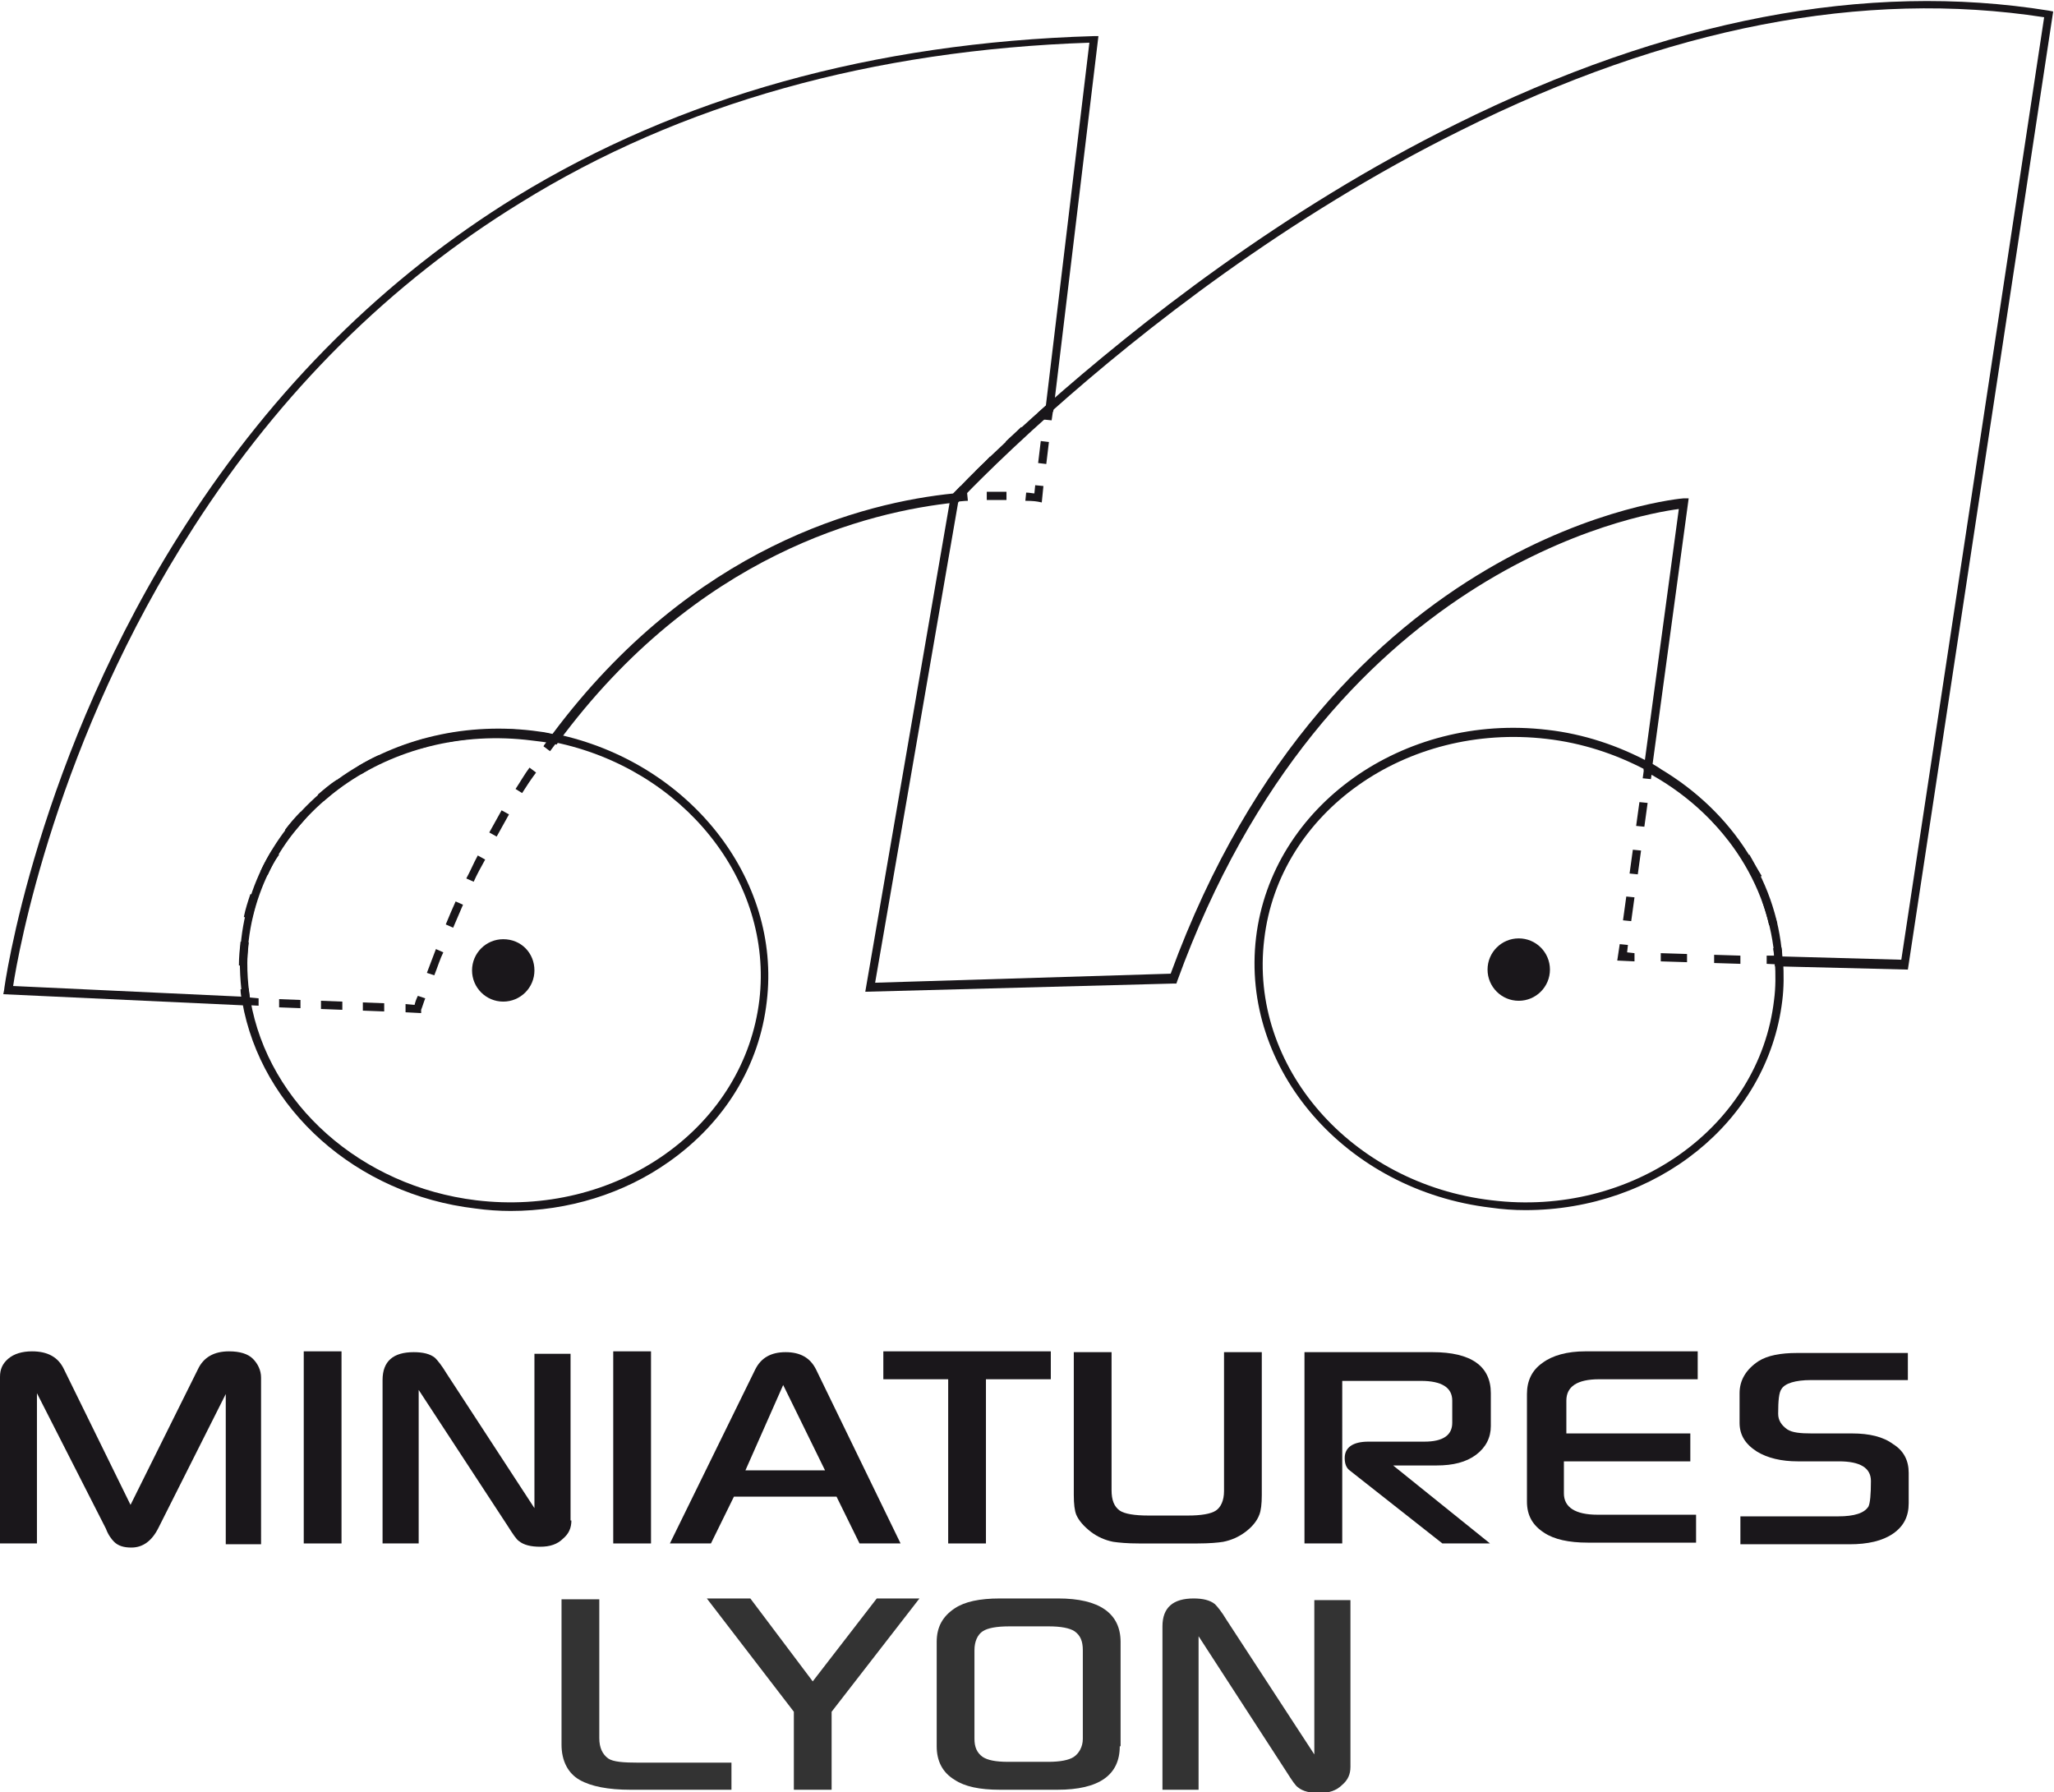 <?xml version="1.0" encoding="utf-8"?>
<!-- Generator: Adobe Illustrator 25.0.1, SVG Export Plug-In . SVG Version: 6.00 Build 0)  -->
<svg version="1.1" xmlns="http://www.w3.org/2000/svg" xmlns:xlink="http://www.w3.org/1999/xlink" x="0px" y="0px"
	 viewBox="0 0 250.2 218.3" style="enable-background:new 0 0 250.2 218.3;" xml:space="preserve">
<style type="text/css">
	.Voûte _x002D__x0020_Vert{fill:url(#SVGID_1_);stroke:#FFFFFF;stroke-width:0.25;stroke-miterlimit:1;}
	.st0{display:none;}
	.st1{fill:url(#SVGID_2_);}
	.st2{fill:url(#SVGID_3_);}
	.st3{fill:#1A171B;}
	.st4{fill:#333333;}
	.st5{fill:#FFFFFF;}
	.st6{fill:#19161A;}
</style>
<linearGradient id="SVGID_1_" gradientUnits="userSpaceOnUse" x1="332.542" y1="773.084" x2="333.249" y2="772.377">
	<stop  offset="0" style="stop-color:#249E2E"/>
	<stop  offset="0.983" style="stop-color:#1C371D"/>
</linearGradient>
<g id="Calque_1" class="st0">
</g>
<g id="Calque_3">
</g>
<g id="ROUES">
</g>
<g id="Calque_4">
	<g>
		<g>
			<path class="st3" d="M31.9,188.1h-4.4v-18.3l-8.2,16.3c-0.8,1.6-1.9,2.4-3.3,2.4c-0.9,0-1.6-0.2-2.1-0.7c-0.3-0.3-0.7-0.8-1-1.6
				l-8.4-16.5v18.3H0v-20.3c0-0.9,0.3-1.6,1-2.2c0.7-0.6,1.7-0.9,2.9-0.9c1.9,0,3.2,0.7,3.9,2.2l8.1,16.5l8.2-16.5
				c0.7-1.5,2-2.2,3.8-2.2c1.3,0,2.3,0.3,2.9,0.9s1,1.4,1,2.3V188.1z"/>
			<path class="st3" d="M41.6,188h-4.6v-23.4h4.6V188z"/>
			<path class="st3" d="M69.6,185.2c0,0.9-0.3,1.6-1,2.2c-0.7,0.7-1.6,1-2.8,1c-1.1,0-2-0.2-2.6-0.7c-0.3-0.2-0.7-0.8-1.4-1.9
				L51,169.3V188h-4.4v-19.9c0-2.3,1.3-3.4,3.8-3.4c1.1,0,2,0.2,2.6,0.7c0.3,0.3,0.8,0.9,1.4,1.9l10.7,16.4v-18.8h4.4V185.2z"/>
			<path class="st3" d="M79.3,188h-4.6v-23.4h4.6V188z"/>
			<path class="st3" d="M109.7,188h-5l-2.8-5.7H89.4l-2.8,5.7h-5L92,166.8c0.7-1.4,1.9-2.1,3.7-2.1c1.8,0,3,0.7,3.7,2.1L109.7,188z
				 M100.5,179.1l-5.1-10.4l-4.6,10.4H100.5z"/>
			<path class="st3" d="M128,168h-7.9v20h-4.6v-20h-7.9v-3.4H128V168z"/>
			<path class="st3" d="M153.7,182.1c0,1.1-0.1,1.9-0.3,2.4c-0.3,0.8-0.9,1.5-1.7,2.1c-0.8,0.6-1.7,1-2.7,1.2
				c-0.6,0.1-1.7,0.2-3.1,0.2h-7.2c-1.4,0-2.4-0.1-3.1-0.2c-1-0.2-1.9-0.6-2.7-1.2c-0.9-0.7-1.5-1.4-1.8-2.1
				c-0.2-0.5-0.3-1.3-0.3-2.4v-17.4h4.6v16.8c0,1.2,0.3,2,1,2.5c0.6,0.4,1.8,0.6,3.5,0.6h4.8c1.6,0,2.8-0.2,3.4-0.6s1-1.2,1-2.4
				v-16.9h4.6V182.1z"/>
			<path class="st3" d="M181.5,188h-5.8l-11.3-8.9c-0.4-0.3-0.6-0.8-0.6-1.5c0-1.3,1-2,2.9-2l6.8,0c2.3,0,3.4-0.8,3.4-2.3v-2.7
				c0-1.6-1.3-2.4-3.8-2.4h-9.6V188h-4.6v-23.3h15.6c4.7,0,7.1,1.7,7.1,5v4c0,1.4-0.6,2.6-1.8,3.5c-1.2,0.9-2.8,1.3-4.8,1.3h-5.3
				L181.5,188z"/>
			<path class="st3" d="M205.6,178h-15.1v3.9c0,1.7,1.4,2.6,4.1,2.6h12v3.4h-13.2c-2.3,0-4.1-0.4-5.3-1.2c-1.4-0.9-2.1-2.1-2.1-3.8
				v-13.1c0-1.6,0.6-2.9,1.9-3.8c1.2-0.9,3-1.4,5.2-1.4h13.7v3.4h-12c-2.7,0-4,0.9-4,2.6v4h15.1V178z"/>
			<path class="st3" d="M232.5,168.1h-11.9c-1.9,0-3.2,0.4-3.6,1.1c-0.3,0.4-0.4,1.4-0.4,3c0,0.8,0.4,1.4,1.1,1.9
				c0.6,0.4,1.6,0.5,3,0.5h4.9c2.1,0,3.8,0.4,5,1.3c1.3,0.8,1.9,2,1.9,3.5v3.7c0,1.6-0.6,2.8-1.9,3.7c-1.3,0.9-3.1,1.3-5.3,1.3
				h-13.3v-3.4h11.9c2,0,3.2-0.4,3.7-1.2c0.2-0.4,0.3-1.5,0.3-3.1c0-1.6-1.3-2.4-3.9-2.4H219c-2,0-3.7-0.4-5-1.2
				c-1.4-0.9-2.1-2-2.1-3.5v-3.6c0-1.6,0.8-2.9,2.3-3.9c1.1-0.7,2.7-1,4.7-1h13.5V168.1z"/>
			<path class="st4" d="M89.1,218H76.8c-2.7,0-4.8-0.4-6.2-1.2s-2.2-2.3-2.2-4.3v-17.7H73v16.9c0,1.2,0.4,2,1.1,2.5
				c0.6,0.4,1.8,0.5,3.7,0.5h11.3V218z"/>
			<path class="st4" d="M112,194.7l-10.7,13.8v9.5h-4.6v-9.5l-10.6-13.8h5.3l7.6,10.1l7.8-10.1H112z"/>
			<path class="st4" d="M136.4,212.7c0,3.5-2.5,5.3-7.6,5.3h-7c-2.5,0-4.3-0.4-5.5-1.2c-1.5-0.9-2.2-2.3-2.2-4.1V200
				c0-1.8,0.7-3.1,2.2-4.1c1.2-0.8,3-1.2,5.5-1.2h7.1c5,0,7.6,1.8,7.6,5.3V212.7z M131.9,211.8V201c0-1.1-0.3-1.8-1-2.3
				c-0.6-0.4-1.7-0.6-3.1-0.6h-4.9c-1.5,0-2.6,0.2-3.2,0.6c-0.6,0.4-1,1.2-1,2.3v10.8c0,1,0.3,1.7,1,2.2c0.6,0.4,1.6,0.6,3.1,0.6
				h4.9c1.4,0,2.5-0.2,3.1-0.6S131.9,212.8,131.9,211.8z"/>
			<path class="st4" d="M164.5,215.2c0,0.9-0.3,1.6-1,2.2c-0.7,0.7-1.6,1-2.8,1c-1.1,0-2-0.2-2.6-0.7c-0.3-0.2-0.7-0.8-1.4-1.9
				L146,199.3V218h-4.4v-19.9c0-2.3,1.3-3.4,3.8-3.4c1.1,0,2,0.2,2.6,0.7c0.3,0.3,0.8,0.9,1.4,1.9l10.7,16.4v-18.8h4.4V215.2z"/>
		</g>
		<g>
			<path class="st6" d="M30.6,122.5l-30.2-1.4l0.1-0.5c0-0.3,3.9-28.5,22.2-56.8c10.7-16.6,24.2-30,40.1-39.8
				c19.9-12.2,43.6-18.8,70.4-19.6l0.6,0l-5.5,45.7l-0.1,0.1c-7.2,6.4-11.4,10.9-11.4,10.9l-0.1,0.1l-0.2,0
				c-10.8,1.1-31.6,6.3-48.5,29.2l-0.2,0.3l-0.3-0.1c-1-0.2-1.8-0.3-2.7-0.4C47.6,88,32.2,99,30.3,114.5c-0.3,2.5-0.2,4.9,0.2,7.4
				L30.6,122.5z M1.6,120.1l27.9,1.3c-0.3-2.4-0.4-4.7-0.1-7.1c1.9-16,17.8-27.4,35.5-25.3c0.8,0.1,1.6,0.2,2.4,0.4
				c17.1-22.9,37.9-28.2,48.9-29.3c1.4-1.7,7.2-7.2,11.2-10.7l5.3-44.2c-26.4,0.9-49.8,7.4-69.3,19.5c-15.8,9.7-29.2,23-39.8,39.5
				C6.8,90.2,2.2,116.1,1.6,120.1z"/>
		</g>
		<g>
			<path class="st6" d="M105.4,120.8l10.4-60.3l1,0.2l-10.2,59l36-1.1c19.8-54.1,62.1-57.9,62.5-57.9l0.6,0l-4.4,32.4
				c9.2,5.1,15.1,13.8,15.8,23.4l14.5,0.4L249,2.1c-22-3.4-45.9,1.2-71.1,13.8c-21.2,10.5-38.8,24.4-49.8,34.2l-0.7-0.7
				c11.1-9.8,28.7-23.8,50-34.3c25.6-12.7,49.9-17.4,72.2-13.8l0.5,0.1l-17.7,116.7l-16.2-0.4l0-0.5c-0.6-9.6-6.5-18.3-15.7-23.2
				l-0.3-0.2l4.3-31.8c-5.3,0.7-42.9,7.4-61.1,57.5l-0.1,0.3l-0.3,0L105.4,120.8z"/>
		</g>
		<g>
			<g>
				<path class="st6" d="M126.9,61.2l-0.5-0.1c0,0-0.5-0.1-1.5-0.1l0.1-1c0.4,0,0.8,0.1,1,0.1l0.1-1l1,0.1L126.9,61.2z"/>
			</g>
			<g>
				
					<rect x="125.8" y="54.6" transform="matrix(0.119 -0.993 0.993 0.119 57.268 174.822)" class="st6" width="2.7" height="1"/>
			</g>
			<g>
				<polygon class="st6" points="128.1,51.2 127.1,51.1 127.2,50.9 127,51.1 126.4,50.3 128.5,48.4 				"/>
			</g>
			<g>
				<path class="st6" d="M119.5,58.1l-0.7-0.7c0.5-0.5,1.2-1.1,1.8-1.8l0.7,0.7C120.7,57,120.1,57.6,119.5,58.1z M123.2,54.5
					l-0.7-0.7c0.6-0.6,1.2-1.1,1.9-1.8l0.7,0.7C124.5,53.4,123.8,54,123.2,54.5z"/>
			</g>
			<g>
				<path class="st6" d="M115.8,61.2v-0.6c0-0.2,0-0.2,1.2-1.4l0.7,0.7c0,0-0.1,0.1-0.1,0.1c0.1,0,0.1,0,0.2,0l0.1,1
					c-0.5,0-1,0.1-1.5,0.1L115.8,61.2z"/>
			</g>
			<g>
				<path class="st6" d="M120.2,60.9l0-1c0.6,0,1.2,0,1.8,0l0.6,0l0,1l-0.6,0C121.4,60.9,120.9,60.9,120.2,60.9z"/>
			</g>
		</g>
		<g>
			<path class="st6" d="M62.2,147.5c-1.4,0-2.9-0.1-4.3-0.3c-14.5-1.7-26.1-12.1-28.4-25.2l1-0.2c2.2,12.7,13.5,22.7,27.5,24.4
				c8.3,1,16.5-1,23-5.6c6.5-4.6,10.6-11.3,11.5-18.8c1.7-14.5-9.3-28.2-25-31.4l0.2-1C83.9,92.8,95.2,107,93.4,122
				c-0.9,7.8-5.1,14.7-11.9,19.5C76,145.4,69.2,147.5,62.2,147.5z"/>
		</g>
		<g>
			<g>
				<path class="st6" d="M31.5,122.5l-1.9-0.1l-0.1-0.4c-0.1-0.5-0.2-1-0.2-1.5l1-0.1c0,0.4,0.1,0.7,0.1,1.1l1.1,0.1L31.5,122.5z"/>
			</g>
			<g>
				<path class="st6" d="M46.8,123.2l-2.6-0.1l0-1l2.6,0.1L46.8,123.2z M41.7,123l-2.6-0.1l0-1l2.6,0.1L41.7,123z M36.6,122.8
					l-2.6-0.1l0-1l2.6,0.1L36.6,122.8z"/>
			</g>
			<g>
				<path class="st6" d="M51.3,123.4l-1.9-0.1l0-1l1.1,0.1c0.1-0.4,0.2-0.7,0.4-1.1l0.9,0.3c-0.2,0.5-0.3,0.9-0.5,1.4L51.3,123.4z"
					/>
			</g>
			<g>
				<path class="st6" d="M52.9,118.8l-0.9-0.3c0.4-1,0.7-1.9,1.1-2.9l0.9,0.4C53.6,116.8,53.3,117.8,52.9,118.8z M55.2,113l-0.9-0.4
					c0.4-1,0.8-1.9,1.2-2.8l0.9,0.4C56,111.1,55.6,112.1,55.2,113z M57.7,107.4l-0.9-0.4c0.5-0.9,0.9-1.9,1.4-2.8l0.9,0.5
					C58.6,105.6,58.1,106.5,57.7,107.4z M60.5,101.9l-0.9-0.5c0.5-0.9,1-1.8,1.5-2.7l0.9,0.5C61.5,100.1,61,101,60.5,101.9z
					 M63.6,96.6l-0.8-0.5c0.6-0.9,1.1-1.8,1.7-2.6l0.8,0.6C64.7,94.9,64.1,95.8,63.6,96.6z"/>
			</g>
			<g>
				<path class="st6" d="M67,91.5l-0.8-0.6c0.1-0.2,0.3-0.4,0.4-0.6c-0.2,0-0.5-0.1-0.7-0.1l0.2-1c0.5,0.1,1,0.2,1.5,0.3l0.8,0.2
					l-0.5,0.6C67.6,90.7,67.3,91.1,67,91.5z"/>
			</g>
			<g>
				<path class="st6" d="M29.1,117.6c0-1,0.1-2,0.2-2.9l1,0.1c-0.1,0.9-0.2,1.9-0.2,2.8L29.1,117.6z M30.7,111.9l-1-0.2
					c0.2-1,0.5-1.9,0.8-2.8l0.9,0.3C31.2,110.1,30.9,111,30.7,111.9z M32.6,106.6l-0.9-0.4c0.4-0.9,0.9-1.8,1.4-2.6l0.9,0.5
					C33.4,104.9,33,105.7,32.6,106.6z M35.5,101.7l-0.8-0.6c0.6-0.8,1.2-1.5,1.9-2.2l0.7,0.7C36.7,100.3,36.1,101,35.5,101.7z
					 M39.4,97.6l-0.7-0.8c0.7-0.6,1.5-1.3,2.3-1.8l0.6,0.8C40.8,96.4,40.1,97,39.4,97.6z M44,94.3l-0.5-0.9c0.8-0.5,1.7-1,2.6-1.4
					l0.4,0.9C45.6,93.3,44.8,93.8,44,94.3z M49.1,91.8l-0.3-0.9c0.9-0.3,1.9-0.6,2.8-0.9l0.3,1C50.9,91.2,50,91.5,49.1,91.8z
					 M54.6,90.4l-0.2-1c1-0.2,1.9-0.3,2.9-0.4l0.1,1C56.5,90.1,55.5,90.2,54.6,90.4z M63.1,89.9c-0.8-0.1-1.7-0.1-2.5-0.1l-0.3,0
					l0-1l0.3,0c0.9,0,1.7,0,2.6,0.1L63.1,89.9z"/>
			</g>
		</g>
		<g>
			<path class="st6" d="M185.8,147.4c-1.4,0-2.8-0.1-4.2-0.3c-17.7-2.1-30.5-16.9-28.6-32.9c1.9-16,17.9-27.4,35.5-25.3
				c4.4,0.5,8.6,1.9,12.5,4l-0.5,0.9c-3.8-2-7.8-3.3-12.1-3.8c-17.1-2-32.6,8.9-34.4,24.4c-1.9,15.5,10.6,29.8,27.7,31.8
				c17.1,2.1,32.6-8.9,34.4-24.4c0.2-1.5,0.2-3.1,0.1-4.7l1-0.1c0.1,1.7,0.1,3.3-0.1,4.9C215.3,136.7,201.7,147.4,185.8,147.4z"/>
		</g>
		<g>
			<g>
				<path class="st6" d="M201.1,94.9l-1-0.1l0.3-2.2l0.6,0.3c0.4,0.2,0.9,0.5,1.3,0.8l-0.5,0.9c-0.2-0.1-0.4-0.3-0.6-0.4L201.1,94.9
					z"/>
			</g>
			<g>
				<path class="st6" d="M198.7,112.2l-1-0.1l0.4-2.9l1,0.1L198.7,112.2z M199.5,106.5l-1-0.1l0.4-2.9l1,0.1L199.5,106.5z
					 M200.3,100.7l-1-0.1l0.4-2.9l1,0.1L200.3,100.7z"/>
			</g>
			<g>
				<polygon class="st6" points="199.1,117.1 197,117 197.3,115 198.3,115.1 198.2,116 199.1,116.1 				"/>
			</g>
			<g>
				<path class="st6" d="M212,117.4l-3.2-0.1l0-1l3.2,0.1L212,117.4z M205.5,117.2l-3.2-0.1l0-1l3.2,0.1L205.5,117.2z"/>
			</g>
			<g>
				<path class="st6" d="M217.2,117.5l-2-0.1l0-1l0.9,0c0-0.3-0.1-0.6-0.1-0.9l1-0.1c0.1,0.5,0.1,1,0.1,1.5L217.2,117.5z"/>
			</g>
			<g>
				<path class="st6" d="M215.5,112.7c-0.2-0.9-0.5-1.9-0.8-2.8l0.9-0.3c0.3,1,0.6,1.9,0.9,2.9L215.5,112.7z M213.6,107.2
					c-0.4-0.9-0.9-1.7-1.4-2.6l0.9-0.5c0.5,0.9,1,1.8,1.5,2.6L213.6,107.2z M210.5,102.3c-0.6-0.8-1.2-1.5-1.9-2.2l0.7-0.7
					c0.7,0.7,1.3,1.5,2,2.3L210.5,102.3z M206.5,98c-0.7-0.6-1.5-1.3-2.3-1.8l0.6-0.8c0.8,0.6,1.6,1.2,2.3,1.9L206.5,98z"/>
			</g>
		</g>
		<g>
			<path class="st3" d="M65.1,118.2c0,2.1-1.7,3.8-3.8,3.8c-2.1,0-3.8-1.7-3.8-3.8s1.7-3.8,3.8-3.8
				C63.5,114.4,65.1,116.1,65.1,118.2z"/>
		</g>
		<g>
			<circle class="st3" cx="185" cy="118.1" r="3.8"/>
		</g>
	</g>
</g>
</svg>
